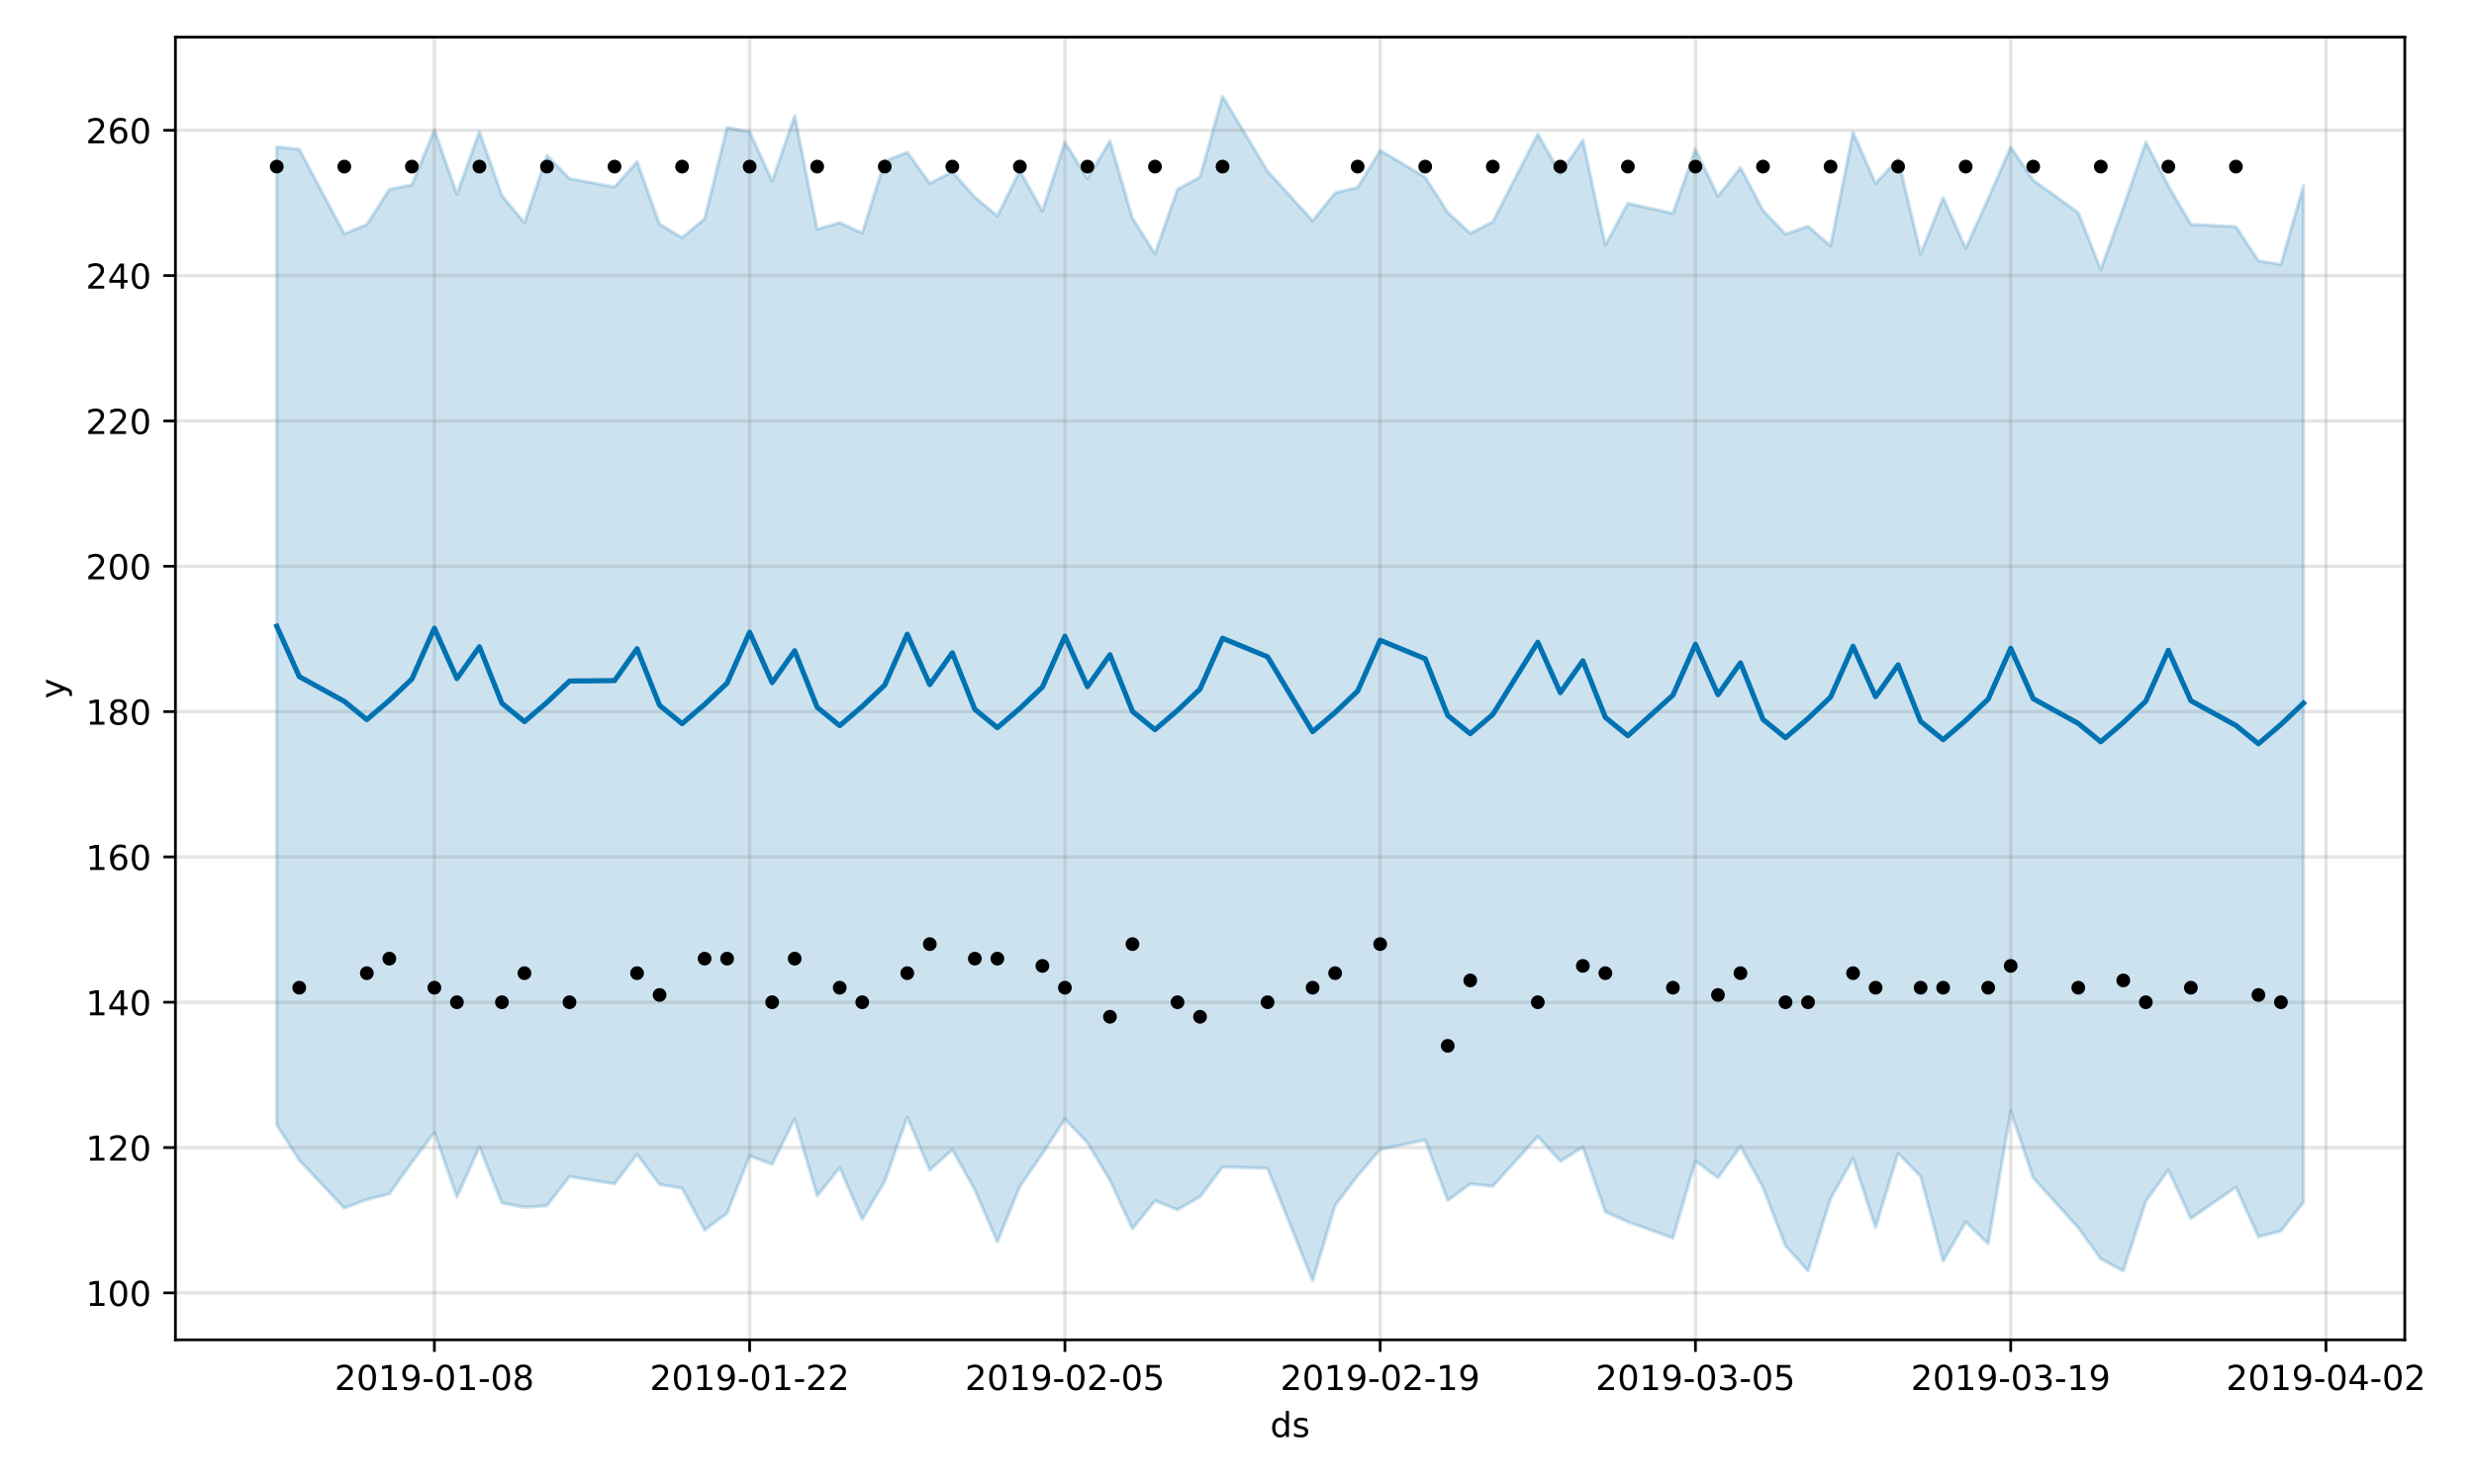 <?xml version="1.0" encoding="utf-8" standalone="no"?>
<!DOCTYPE svg PUBLIC "-//W3C//DTD SVG 1.1//EN"
  "http://www.w3.org/Graphics/SVG/1.1/DTD/svg11.dtd">
<!-- Created with matplotlib (https://matplotlib.org/) -->
<svg height="432pt" version="1.1" viewBox="0 0 720 432" width="720pt" xmlns="http://www.w3.org/2000/svg" xmlns:xlink="http://www.w3.org/1999/xlink">
 <defs>
  <style type="text/css">
*{stroke-linecap:butt;stroke-linejoin:round;}
  </style>
 </defs>
 <g id="figure_1">
  <g id="patch_1">
   <path d="M 0 432 
L 720 432 
L 720 0 
L 0 0 
z
" style="fill:#ffffff;"/>
  </g>
  <g id="axes_1">
   <g id="patch_2">
    <path d="M 51.05 390.04 
L 699.857 390.04 
L 699.857 10.8 
L 51.05 10.8 
z
" style="fill:#ffffff;"/>
   </g>
   <g id="PolyCollection_1">
    <defs>
     <path d="M 80.541 -389.256 
L 80.541 -104.512 
L 87.095 -94.251 
L 100.202 -80.307 
L 106.756 -82.802 
L 113.309 -84.459 
L 119.863 -93.665 
L 126.417 -102.342 
L 132.97 -83.545 
L 139.524 -98.161 
L 146.077 -81.819 
L 152.631 -80.539 
L 159.185 -81.029 
L 165.738 -89.478 
L 178.845 -87.376 
L 185.399 -95.968 
L 191.953 -87.205 
L 198.506 -86.111 
L 205.06 -73.927 
L 211.613 -78.865 
L 218.167 -95.516 
L 224.721 -93.097 
L 231.274 -106.322 
L 237.828 -83.872 
L 244.381 -92.089 
L 250.935 -77.041 
L 257.489 -88.092 
L 264.042 -106.826 
L 270.596 -91.345 
L 277.15 -97.325 
L 283.703 -85.638 
L 290.257 -70.496 
L 296.81 -86.64 
L 303.364 -96.138 
L 309.918 -106.229 
L 316.471 -99.333 
L 323.025 -88.446 
L 329.578 -74.283 
L 336.132 -82.471 
L 342.686 -79.841 
L 349.239 -83.624 
L 355.793 -92.288 
L 368.9 -91.89 
L 382.007 -59.198 
L 388.561 -81.081 
L 395.114 -89.755 
L 401.668 -97.366 
L 414.775 -100.145 
L 421.329 -82.564 
L 427.883 -87.365 
L 434.436 -86.663 
L 447.543 -101.192 
L 454.097 -93.938 
L 460.651 -98.066 
L 467.204 -79.199 
L 473.758 -76.34 
L 486.865 -71.583 
L 493.419 -94.038 
L 499.972 -89.127 
L 506.526 -98.239 
L 513.079 -86.308 
L 519.633 -69.294 
L 526.187 -62.073 
L 532.74 -83.056 
L 539.294 -94.736 
L 545.847 -74.649 
L 552.401 -96.252 
L 558.955 -89.564 
L 565.508 -64.884 
L 572.062 -76.292 
L 578.616 -69.921 
L 585.169 -108.567 
L 591.723 -89.135 
L 604.83 -74.603 
L 611.384 -65.544 
L 617.937 -62.014 
L 624.491 -82.315 
L 631.044 -91.42 
L 637.598 -77.308 
L 650.705 -86.421 
L 657.259 -71.947 
L 663.812 -73.646 
L 670.366 -82.003 
L 670.366 -377.924 
L 670.366 -377.924 
L 663.812 -355.013 
L 657.259 -356.091 
L 650.705 -366.017 
L 637.598 -366.685 
L 631.044 -377.923 
L 624.491 -390.599 
L 617.937 -371.62 
L 611.384 -353.506 
L 604.83 -370.083 
L 591.723 -379.531 
L 585.169 -389.2 
L 578.616 -374.136 
L 572.062 -359.704 
L 565.508 -374.448 
L 558.955 -358.108 
L 552.401 -385.724 
L 545.847 -378.6 
L 539.294 -393.463 
L 532.74 -360.433 
L 526.187 -366.12 
L 519.633 -363.85 
L 513.079 -370.748 
L 506.526 -383.203 
L 499.972 -374.853 
L 493.419 -388.582 
L 486.865 -369.874 
L 473.758 -372.819 
L 467.204 -360.617 
L 460.651 -391.167 
L 454.097 -381.445 
L 447.543 -392.954 
L 434.436 -367.43 
L 427.883 -364.081 
L 421.329 -370.144 
L 414.775 -380.41 
L 401.668 -388.221 
L 395.114 -377.435 
L 388.561 -375.851 
L 382.007 -367.726 
L 368.9 -382.169 
L 355.793 -403.962 
L 349.239 -380.47 
L 342.686 -376.866 
L 336.132 -358.13 
L 329.578 -368.467 
L 323.025 -390.933 
L 316.471 -379.984 
L 309.918 -390.648 
L 303.364 -370.535 
L 296.81 -382.296 
L 290.257 -369.151 
L 283.703 -374.624 
L 277.15 -381.964 
L 270.596 -378.635 
L 264.042 -387.656 
L 257.489 -385.082 
L 250.935 -364.144 
L 244.381 -367.21 
L 237.828 -365.253 
L 231.274 -398.342 
L 224.721 -379.271 
L 218.167 -393.63 
L 211.613 -394.909 
L 205.06 -368.334 
L 198.506 -362.799 
L 191.953 -366.752 
L 185.399 -384.918 
L 178.845 -377.563 
L 165.738 -380 
L 159.185 -386.772 
L 152.631 -367.155 
L 146.077 -375.071 
L 139.524 -393.624 
L 132.97 -375.476 
L 126.417 -394.17 
L 119.863 -378.183 
L 113.309 -376.892 
L 106.756 -366.643 
L 100.202 -363.909 
L 87.095 -388.536 
L 80.541 -389.256 
z
" id="mbf4f539a46" style="stroke:#0072b2;stroke-opacity:0.2;"/>
    </defs>
    <g clip-path="url(#p4fd9b88532)">
     <use style="fill:#0072b2;fill-opacity:0.2;stroke:#0072b2;stroke-opacity:0.2;" x="0" xlink:href="#mbf4f539a46" y="432"/>
    </g>
   </g>
   <g id="matplotlib.axis_1">
    <g id="xtick_1">
     <g id="line2d_1">
      <path clip-path="url(#p4fd9b88532)" d="M 126.417 390.04 
L 126.417 10.8 
" style="fill:none;stroke:#808080;stroke-linecap:square;stroke-opacity:0.2;"/>
     </g>
     <g id="line2d_2">
      <defs>
       <path d="M 0 0 
L 0 3.5 
" id="m6e4164a6e6" style="stroke:#000000;stroke-width:0.8;"/>
      </defs>
      <g>
       <use style="stroke:#000000;stroke-width:0.8;" x="126.417" xlink:href="#m6e4164a6e6" y="390.04"/>
      </g>
     </g>
     <g id="text_1">
      <!-- 2019-01-08 -->
      <defs>
       <path d="M 19.188 8.297 
L 53.609 8.297 
L 53.609 0 
L 7.328 0 
L 7.328 8.297 
Q 12.938 14.109 22.625 23.891 
Q 32.328 33.688 34.812 36.531 
Q 39.547 41.844 41.422 45.531 
Q 43.312 49.219 43.312 52.781 
Q 43.312 58.594 39.234 62.25 
Q 35.156 65.922 28.609 65.922 
Q 23.969 65.922 18.812 64.312 
Q 13.672 62.703 7.812 59.422 
L 7.812 69.391 
Q 13.766 71.781 18.938 73 
Q 24.125 74.219 28.422 74.219 
Q 39.75 74.219 46.484 68.547 
Q 53.219 62.891 53.219 53.422 
Q 53.219 48.922 51.531 44.891 
Q 49.859 40.875 45.406 35.406 
Q 44.188 33.984 37.641 27.219 
Q 31.109 20.453 19.188 8.297 
z
" id="DejaVuSans-50"/>
       <path d="M 31.781 66.406 
Q 24.172 66.406 20.328 58.906 
Q 16.5 51.422 16.5 36.375 
Q 16.5 21.391 20.328 13.891 
Q 24.172 6.391 31.781 6.391 
Q 39.453 6.391 43.281 13.891 
Q 47.125 21.391 47.125 36.375 
Q 47.125 51.422 43.281 58.906 
Q 39.453 66.406 31.781 66.406 
z
M 31.781 74.219 
Q 44.047 74.219 50.516 64.516 
Q 56.984 54.828 56.984 36.375 
Q 56.984 17.969 50.516 8.266 
Q 44.047 -1.422 31.781 -1.422 
Q 19.531 -1.422 13.062 8.266 
Q 6.594 17.969 6.594 36.375 
Q 6.594 54.828 13.062 64.516 
Q 19.531 74.219 31.781 74.219 
z
" id="DejaVuSans-48"/>
       <path d="M 12.406 8.297 
L 28.516 8.297 
L 28.516 63.922 
L 10.984 60.406 
L 10.984 69.391 
L 28.422 72.906 
L 38.281 72.906 
L 38.281 8.297 
L 54.391 8.297 
L 54.391 0 
L 12.406 0 
z
" id="DejaVuSans-49"/>
       <path d="M 10.984 1.516 
L 10.984 10.5 
Q 14.703 8.734 18.5 7.812 
Q 22.312 6.891 25.984 6.891 
Q 35.75 6.891 40.891 13.453 
Q 46.047 20.016 46.781 33.406 
Q 43.953 29.203 39.594 26.953 
Q 35.25 24.703 29.984 24.703 
Q 19.047 24.703 12.672 31.312 
Q 6.297 37.938 6.297 49.422 
Q 6.297 60.641 12.938 67.422 
Q 19.578 74.219 30.609 74.219 
Q 43.266 74.219 49.922 64.516 
Q 56.594 54.828 56.594 36.375 
Q 56.594 19.141 48.406 8.859 
Q 40.234 -1.422 26.422 -1.422 
Q 22.703 -1.422 18.891 -0.688 
Q 15.094 0.047 10.984 1.516 
z
M 30.609 32.422 
Q 37.25 32.422 41.125 36.953 
Q 45.016 41.5 45.016 49.422 
Q 45.016 57.281 41.125 61.844 
Q 37.25 66.406 30.609 66.406 
Q 23.969 66.406 20.094 61.844 
Q 16.219 57.281 16.219 49.422 
Q 16.219 41.5 20.094 36.953 
Q 23.969 32.422 30.609 32.422 
z
" id="DejaVuSans-57"/>
       <path d="M 4.891 31.391 
L 31.203 31.391 
L 31.203 23.391 
L 4.891 23.391 
z
" id="DejaVuSans-45"/>
       <path d="M 31.781 34.625 
Q 24.75 34.625 20.719 30.859 
Q 16.703 27.094 16.703 20.516 
Q 16.703 13.922 20.719 10.156 
Q 24.75 6.391 31.781 6.391 
Q 38.812 6.391 42.859 10.172 
Q 46.922 13.969 46.922 20.516 
Q 46.922 27.094 42.891 30.859 
Q 38.875 34.625 31.781 34.625 
z
M 21.922 38.812 
Q 15.578 40.375 12.031 44.719 
Q 8.5 49.078 8.5 55.328 
Q 8.5 64.062 14.719 69.141 
Q 20.953 74.219 31.781 74.219 
Q 42.672 74.219 48.875 69.141 
Q 55.078 64.062 55.078 55.328 
Q 55.078 49.078 51.531 44.719 
Q 48 40.375 41.703 38.812 
Q 48.828 37.156 52.797 32.312 
Q 56.781 27.484 56.781 20.516 
Q 56.781 9.906 50.312 4.234 
Q 43.844 -1.422 31.781 -1.422 
Q 19.734 -1.422 13.25 4.234 
Q 6.781 9.906 6.781 20.516 
Q 6.781 27.484 10.781 32.312 
Q 14.797 37.156 21.922 38.812 
z
M 18.312 54.391 
Q 18.312 48.734 21.844 45.562 
Q 25.391 42.391 31.781 42.391 
Q 38.141 42.391 41.719 45.562 
Q 45.312 48.734 45.312 54.391 
Q 45.312 60.062 41.719 63.234 
Q 38.141 66.406 31.781 66.406 
Q 25.391 66.406 21.844 63.234 
Q 18.312 60.062 18.312 54.391 
z
" id="DejaVuSans-56"/>
      </defs>
      <g transform="translate(97.359 404.638)scale(0.1 -0.1)">
       <use xlink:href="#DejaVuSans-50"/>
       <use x="63.623" xlink:href="#DejaVuSans-48"/>
       <use x="127.246" xlink:href="#DejaVuSans-49"/>
       <use x="190.869" xlink:href="#DejaVuSans-57"/>
       <use x="254.492" xlink:href="#DejaVuSans-45"/>
       <use x="290.576" xlink:href="#DejaVuSans-48"/>
       <use x="354.199" xlink:href="#DejaVuSans-49"/>
       <use x="417.822" xlink:href="#DejaVuSans-45"/>
       <use x="453.906" xlink:href="#DejaVuSans-48"/>
       <use x="517.529" xlink:href="#DejaVuSans-56"/>
      </g>
     </g>
    </g>
    <g id="xtick_2">
     <g id="line2d_3">
      <path clip-path="url(#p4fd9b88532)" d="M 218.167 390.04 
L 218.167 10.8 
" style="fill:none;stroke:#808080;stroke-linecap:square;stroke-opacity:0.2;"/>
     </g>
     <g id="line2d_4">
      <g>
       <use style="stroke:#000000;stroke-width:0.8;" x="218.167" xlink:href="#m6e4164a6e6" y="390.04"/>
      </g>
     </g>
     <g id="text_2">
      <!-- 2019-01-22 -->
      <g transform="translate(189.109 404.638)scale(0.1 -0.1)">
       <use xlink:href="#DejaVuSans-50"/>
       <use x="63.623" xlink:href="#DejaVuSans-48"/>
       <use x="127.246" xlink:href="#DejaVuSans-49"/>
       <use x="190.869" xlink:href="#DejaVuSans-57"/>
       <use x="254.492" xlink:href="#DejaVuSans-45"/>
       <use x="290.576" xlink:href="#DejaVuSans-48"/>
       <use x="354.199" xlink:href="#DejaVuSans-49"/>
       <use x="417.822" xlink:href="#DejaVuSans-45"/>
       <use x="453.906" xlink:href="#DejaVuSans-50"/>
       <use x="517.529" xlink:href="#DejaVuSans-50"/>
      </g>
     </g>
    </g>
    <g id="xtick_3">
     <g id="line2d_5">
      <path clip-path="url(#p4fd9b88532)" d="M 309.918 390.04 
L 309.918 10.8 
" style="fill:none;stroke:#808080;stroke-linecap:square;stroke-opacity:0.2;"/>
     </g>
     <g id="line2d_6">
      <g>
       <use style="stroke:#000000;stroke-width:0.8;" x="309.918" xlink:href="#m6e4164a6e6" y="390.04"/>
      </g>
     </g>
     <g id="text_3">
      <!-- 2019-02-05 -->
      <defs>
       <path d="M 10.797 72.906 
L 49.516 72.906 
L 49.516 64.594 
L 19.828 64.594 
L 19.828 46.734 
Q 21.969 47.469 24.109 47.828 
Q 26.266 48.188 28.422 48.188 
Q 40.625 48.188 47.75 41.5 
Q 54.891 34.812 54.891 23.391 
Q 54.891 11.625 47.562 5.094 
Q 40.234 -1.422 26.906 -1.422 
Q 22.312 -1.422 17.547 -0.641 
Q 12.797 0.141 7.719 1.703 
L 7.719 11.625 
Q 12.109 9.234 16.797 8.062 
Q 21.484 6.891 26.703 6.891 
Q 35.156 6.891 40.078 11.328 
Q 45.016 15.766 45.016 23.391 
Q 45.016 31 40.078 35.438 
Q 35.156 39.891 26.703 39.891 
Q 22.75 39.891 18.812 39.016 
Q 14.891 38.141 10.797 36.281 
z
" id="DejaVuSans-53"/>
      </defs>
      <g transform="translate(280.86 404.638)scale(0.1 -0.1)">
       <use xlink:href="#DejaVuSans-50"/>
       <use x="63.623" xlink:href="#DejaVuSans-48"/>
       <use x="127.246" xlink:href="#DejaVuSans-49"/>
       <use x="190.869" xlink:href="#DejaVuSans-57"/>
       <use x="254.492" xlink:href="#DejaVuSans-45"/>
       <use x="290.576" xlink:href="#DejaVuSans-48"/>
       <use x="354.199" xlink:href="#DejaVuSans-50"/>
       <use x="417.822" xlink:href="#DejaVuSans-45"/>
       <use x="453.906" xlink:href="#DejaVuSans-48"/>
       <use x="517.529" xlink:href="#DejaVuSans-53"/>
      </g>
     </g>
    </g>
    <g id="xtick_4">
     <g id="line2d_7">
      <path clip-path="url(#p4fd9b88532)" d="M 401.668 390.04 
L 401.668 10.8 
" style="fill:none;stroke:#808080;stroke-linecap:square;stroke-opacity:0.2;"/>
     </g>
     <g id="line2d_8">
      <g>
       <use style="stroke:#000000;stroke-width:0.8;" x="401.668" xlink:href="#m6e4164a6e6" y="390.04"/>
      </g>
     </g>
     <g id="text_4">
      <!-- 2019-02-19 -->
      <g transform="translate(372.61 404.638)scale(0.1 -0.1)">
       <use xlink:href="#DejaVuSans-50"/>
       <use x="63.623" xlink:href="#DejaVuSans-48"/>
       <use x="127.246" xlink:href="#DejaVuSans-49"/>
       <use x="190.869" xlink:href="#DejaVuSans-57"/>
       <use x="254.492" xlink:href="#DejaVuSans-45"/>
       <use x="290.576" xlink:href="#DejaVuSans-48"/>
       <use x="354.199" xlink:href="#DejaVuSans-50"/>
       <use x="417.822" xlink:href="#DejaVuSans-45"/>
       <use x="453.906" xlink:href="#DejaVuSans-49"/>
       <use x="517.529" xlink:href="#DejaVuSans-57"/>
      </g>
     </g>
    </g>
    <g id="xtick_5">
     <g id="line2d_9">
      <path clip-path="url(#p4fd9b88532)" d="M 493.419 390.04 
L 493.419 10.8 
" style="fill:none;stroke:#808080;stroke-linecap:square;stroke-opacity:0.2;"/>
     </g>
     <g id="line2d_10">
      <g>
       <use style="stroke:#000000;stroke-width:0.8;" x="493.419" xlink:href="#m6e4164a6e6" y="390.04"/>
      </g>
     </g>
     <g id="text_5">
      <!-- 2019-03-05 -->
      <defs>
       <path d="M 40.578 39.312 
Q 47.656 37.797 51.625 33 
Q 55.609 28.219 55.609 21.188 
Q 55.609 10.406 48.188 4.484 
Q 40.766 -1.422 27.094 -1.422 
Q 22.516 -1.422 17.656 -0.516 
Q 12.797 0.391 7.625 2.203 
L 7.625 11.719 
Q 11.719 9.328 16.594 8.109 
Q 21.484 6.891 26.812 6.891 
Q 36.078 6.891 40.938 10.547 
Q 45.797 14.203 45.797 21.188 
Q 45.797 27.641 41.281 31.266 
Q 36.766 34.906 28.719 34.906 
L 20.219 34.906 
L 20.219 43.016 
L 29.109 43.016 
Q 36.375 43.016 40.234 45.922 
Q 44.094 48.828 44.094 54.297 
Q 44.094 59.906 40.109 62.906 
Q 36.141 65.922 28.719 65.922 
Q 24.656 65.922 20.016 65.031 
Q 15.375 64.156 9.812 62.312 
L 9.812 71.094 
Q 15.438 72.656 20.344 73.438 
Q 25.25 74.219 29.594 74.219 
Q 40.828 74.219 47.359 69.109 
Q 53.906 64.016 53.906 55.328 
Q 53.906 49.266 50.438 45.094 
Q 46.969 40.922 40.578 39.312 
z
" id="DejaVuSans-51"/>
      </defs>
      <g transform="translate(464.361 404.638)scale(0.1 -0.1)">
       <use xlink:href="#DejaVuSans-50"/>
       <use x="63.623" xlink:href="#DejaVuSans-48"/>
       <use x="127.246" xlink:href="#DejaVuSans-49"/>
       <use x="190.869" xlink:href="#DejaVuSans-57"/>
       <use x="254.492" xlink:href="#DejaVuSans-45"/>
       <use x="290.576" xlink:href="#DejaVuSans-48"/>
       <use x="354.199" xlink:href="#DejaVuSans-51"/>
       <use x="417.822" xlink:href="#DejaVuSans-45"/>
       <use x="453.906" xlink:href="#DejaVuSans-48"/>
       <use x="517.529" xlink:href="#DejaVuSans-53"/>
      </g>
     </g>
    </g>
    <g id="xtick_6">
     <g id="line2d_11">
      <path clip-path="url(#p4fd9b88532)" d="M 585.169 390.04 
L 585.169 10.8 
" style="fill:none;stroke:#808080;stroke-linecap:square;stroke-opacity:0.2;"/>
     </g>
     <g id="line2d_12">
      <g>
       <use style="stroke:#000000;stroke-width:0.8;" x="585.169" xlink:href="#m6e4164a6e6" y="390.04"/>
      </g>
     </g>
     <g id="text_6">
      <!-- 2019-03-19 -->
      <g transform="translate(556.111 404.638)scale(0.1 -0.1)">
       <use xlink:href="#DejaVuSans-50"/>
       <use x="63.623" xlink:href="#DejaVuSans-48"/>
       <use x="127.246" xlink:href="#DejaVuSans-49"/>
       <use x="190.869" xlink:href="#DejaVuSans-57"/>
       <use x="254.492" xlink:href="#DejaVuSans-45"/>
       <use x="290.576" xlink:href="#DejaVuSans-48"/>
       <use x="354.199" xlink:href="#DejaVuSans-51"/>
       <use x="417.822" xlink:href="#DejaVuSans-45"/>
       <use x="453.906" xlink:href="#DejaVuSans-49"/>
       <use x="517.529" xlink:href="#DejaVuSans-57"/>
      </g>
     </g>
    </g>
    <g id="xtick_7">
     <g id="line2d_13">
      <path clip-path="url(#p4fd9b88532)" d="M 676.92 390.04 
L 676.92 10.8 
" style="fill:none;stroke:#808080;stroke-linecap:square;stroke-opacity:0.2;"/>
     </g>
     <g id="line2d_14">
      <g>
       <use style="stroke:#000000;stroke-width:0.8;" x="676.92" xlink:href="#m6e4164a6e6" y="390.04"/>
      </g>
     </g>
     <g id="text_7">
      <!-- 2019-04-02 -->
      <defs>
       <path d="M 37.797 64.312 
L 12.891 25.391 
L 37.797 25.391 
z
M 35.203 72.906 
L 47.609 72.906 
L 47.609 25.391 
L 58.016 25.391 
L 58.016 17.188 
L 47.609 17.188 
L 47.609 0 
L 37.797 0 
L 37.797 17.188 
L 4.891 17.188 
L 4.891 26.703 
z
" id="DejaVuSans-52"/>
      </defs>
      <g transform="translate(647.862 404.638)scale(0.1 -0.1)">
       <use xlink:href="#DejaVuSans-50"/>
       <use x="63.623" xlink:href="#DejaVuSans-48"/>
       <use x="127.246" xlink:href="#DejaVuSans-49"/>
       <use x="190.869" xlink:href="#DejaVuSans-57"/>
       <use x="254.492" xlink:href="#DejaVuSans-45"/>
       <use x="290.576" xlink:href="#DejaVuSans-48"/>
       <use x="354.199" xlink:href="#DejaVuSans-52"/>
       <use x="417.822" xlink:href="#DejaVuSans-45"/>
       <use x="453.906" xlink:href="#DejaVuSans-48"/>
       <use x="517.529" xlink:href="#DejaVuSans-50"/>
      </g>
     </g>
    </g>
    <g id="text_8">
     <!-- ds -->
     <defs>
      <path d="M 45.406 46.391 
L 45.406 75.984 
L 54.391 75.984 
L 54.391 0 
L 45.406 0 
L 45.406 8.203 
Q 42.578 3.328 38.25 0.953 
Q 33.938 -1.422 27.875 -1.422 
Q 17.969 -1.422 11.734 6.484 
Q 5.516 14.406 5.516 27.297 
Q 5.516 40.188 11.734 48.094 
Q 17.969 56 27.875 56 
Q 33.938 56 38.25 53.625 
Q 42.578 51.266 45.406 46.391 
z
M 14.797 27.297 
Q 14.797 17.391 18.875 11.75 
Q 22.953 6.109 30.078 6.109 
Q 37.203 6.109 41.297 11.75 
Q 45.406 17.391 45.406 27.297 
Q 45.406 37.203 41.297 42.844 
Q 37.203 48.484 30.078 48.484 
Q 22.953 48.484 18.875 42.844 
Q 14.797 37.203 14.797 27.297 
z
" id="DejaVuSans-100"/>
      <path d="M 44.281 53.078 
L 44.281 44.578 
Q 40.484 46.531 36.375 47.5 
Q 32.281 48.484 27.875 48.484 
Q 21.188 48.484 17.844 46.438 
Q 14.5 44.391 14.5 40.281 
Q 14.5 37.156 16.891 35.375 
Q 19.281 33.594 26.516 31.984 
L 29.594 31.297 
Q 39.156 29.25 43.188 25.516 
Q 47.219 21.781 47.219 15.094 
Q 47.219 7.469 41.188 3.016 
Q 35.156 -1.422 24.609 -1.422 
Q 20.219 -1.422 15.453 -0.562 
Q 10.688 0.297 5.422 2 
L 5.422 11.281 
Q 10.406 8.688 15.234 7.391 
Q 20.062 6.109 24.812 6.109 
Q 31.156 6.109 34.562 8.281 
Q 37.984 10.453 37.984 14.406 
Q 37.984 18.062 35.516 20.016 
Q 33.062 21.969 24.703 23.781 
L 21.578 24.516 
Q 13.234 26.266 9.516 29.906 
Q 5.812 33.547 5.812 39.891 
Q 5.812 47.609 11.281 51.797 
Q 16.75 56 26.812 56 
Q 31.781 56 36.172 55.266 
Q 40.578 54.547 44.281 53.078 
z
" id="DejaVuSans-115"/>
     </defs>
     <g transform="translate(369.675 418.317)scale(0.1 -0.1)">
      <use xlink:href="#DejaVuSans-100"/>
      <use x="63.477" xlink:href="#DejaVuSans-115"/>
     </g>
    </g>
   </g>
   <g id="matplotlib.axis_2">
    <g id="ytick_1">
     <g id="line2d_15">
      <path clip-path="url(#p4fd9b88532)" d="M 51.05 376.366 
L 699.857 376.366 
" style="fill:none;stroke:#808080;stroke-linecap:square;stroke-opacity:0.2;"/>
     </g>
     <g id="line2d_16">
      <defs>
       <path d="M 0 0 
L -3.5 0 
" id="m2d36ffc033" style="stroke:#000000;stroke-width:0.8;"/>
      </defs>
      <g>
       <use style="stroke:#000000;stroke-width:0.8;" x="51.05" xlink:href="#m2d36ffc033" y="376.366"/>
      </g>
     </g>
     <g id="text_9">
      <!-- 100 -->
      <g transform="translate(24.962 380.165)scale(0.1 -0.1)">
       <use xlink:href="#DejaVuSans-49"/>
       <use x="63.623" xlink:href="#DejaVuSans-48"/>
       <use x="127.246" xlink:href="#DejaVuSans-48"/>
      </g>
     </g>
    </g>
    <g id="ytick_2">
     <g id="line2d_17">
      <path clip-path="url(#p4fd9b88532)" d="M 51.05 334.061 
L 699.857 334.061 
" style="fill:none;stroke:#808080;stroke-linecap:square;stroke-opacity:0.2;"/>
     </g>
     <g id="line2d_18">
      <g>
       <use style="stroke:#000000;stroke-width:0.8;" x="51.05" xlink:href="#m2d36ffc033" y="334.061"/>
      </g>
     </g>
     <g id="text_10">
      <!-- 120 -->
      <g transform="translate(24.962 337.86)scale(0.1 -0.1)">
       <use xlink:href="#DejaVuSans-49"/>
       <use x="63.623" xlink:href="#DejaVuSans-50"/>
       <use x="127.246" xlink:href="#DejaVuSans-48"/>
      </g>
     </g>
    </g>
    <g id="ytick_3">
     <g id="line2d_19">
      <path clip-path="url(#p4fd9b88532)" d="M 51.05 291.755 
L 699.857 291.755 
" style="fill:none;stroke:#808080;stroke-linecap:square;stroke-opacity:0.2;"/>
     </g>
     <g id="line2d_20">
      <g>
       <use style="stroke:#000000;stroke-width:0.8;" x="51.05" xlink:href="#m2d36ffc033" y="291.755"/>
      </g>
     </g>
     <g id="text_11">
      <!-- 140 -->
      <g transform="translate(24.962 295.555)scale(0.1 -0.1)">
       <use xlink:href="#DejaVuSans-49"/>
       <use x="63.623" xlink:href="#DejaVuSans-52"/>
       <use x="127.246" xlink:href="#DejaVuSans-48"/>
      </g>
     </g>
    </g>
    <g id="ytick_4">
     <g id="line2d_21">
      <path clip-path="url(#p4fd9b88532)" d="M 51.05 249.45 
L 699.857 249.45 
" style="fill:none;stroke:#808080;stroke-linecap:square;stroke-opacity:0.2;"/>
     </g>
     <g id="line2d_22">
      <g>
       <use style="stroke:#000000;stroke-width:0.8;" x="51.05" xlink:href="#m2d36ffc033" y="249.45"/>
      </g>
     </g>
     <g id="text_12">
      <!-- 160 -->
      <defs>
       <path d="M 33.016 40.375 
Q 26.375 40.375 22.484 35.828 
Q 18.609 31.297 18.609 23.391 
Q 18.609 15.531 22.484 10.953 
Q 26.375 6.391 33.016 6.391 
Q 39.656 6.391 43.531 10.953 
Q 47.406 15.531 47.406 23.391 
Q 47.406 31.297 43.531 35.828 
Q 39.656 40.375 33.016 40.375 
z
M 52.594 71.297 
L 52.594 62.312 
Q 48.875 64.062 45.094 64.984 
Q 41.312 65.922 37.594 65.922 
Q 27.828 65.922 22.672 59.328 
Q 17.531 52.734 16.797 39.406 
Q 19.672 43.656 24.016 45.922 
Q 28.375 48.188 33.594 48.188 
Q 44.578 48.188 50.953 41.516 
Q 57.328 34.859 57.328 23.391 
Q 57.328 12.156 50.688 5.359 
Q 44.047 -1.422 33.016 -1.422 
Q 20.359 -1.422 13.672 8.266 
Q 6.984 17.969 6.984 36.375 
Q 6.984 53.656 15.188 63.938 
Q 23.391 74.219 37.203 74.219 
Q 40.922 74.219 44.703 73.484 
Q 48.484 72.75 52.594 71.297 
z
" id="DejaVuSans-54"/>
      </defs>
      <g transform="translate(24.962 253.249)scale(0.1 -0.1)">
       <use xlink:href="#DejaVuSans-49"/>
       <use x="63.623" xlink:href="#DejaVuSans-54"/>
       <use x="127.246" xlink:href="#DejaVuSans-48"/>
      </g>
     </g>
    </g>
    <g id="ytick_5">
     <g id="line2d_23">
      <path clip-path="url(#p4fd9b88532)" d="M 51.05 207.145 
L 699.857 207.145 
" style="fill:none;stroke:#808080;stroke-linecap:square;stroke-opacity:0.2;"/>
     </g>
     <g id="line2d_24">
      <g>
       <use style="stroke:#000000;stroke-width:0.8;" x="51.05" xlink:href="#m2d36ffc033" y="207.145"/>
      </g>
     </g>
     <g id="text_13">
      <!-- 180 -->
      <g transform="translate(24.962 210.944)scale(0.1 -0.1)">
       <use xlink:href="#DejaVuSans-49"/>
       <use x="63.623" xlink:href="#DejaVuSans-56"/>
       <use x="127.246" xlink:href="#DejaVuSans-48"/>
      </g>
     </g>
    </g>
    <g id="ytick_6">
     <g id="line2d_25">
      <path clip-path="url(#p4fd9b88532)" d="M 51.05 164.839 
L 699.857 164.839 
" style="fill:none;stroke:#808080;stroke-linecap:square;stroke-opacity:0.2;"/>
     </g>
     <g id="line2d_26">
      <g>
       <use style="stroke:#000000;stroke-width:0.8;" x="51.05" xlink:href="#m2d36ffc033" y="164.839"/>
      </g>
     </g>
     <g id="text_14">
      <!-- 200 -->
      <g transform="translate(24.962 168.638)scale(0.1 -0.1)">
       <use xlink:href="#DejaVuSans-50"/>
       <use x="63.623" xlink:href="#DejaVuSans-48"/>
       <use x="127.246" xlink:href="#DejaVuSans-48"/>
      </g>
     </g>
    </g>
    <g id="ytick_7">
     <g id="line2d_27">
      <path clip-path="url(#p4fd9b88532)" d="M 51.05 122.534 
L 699.857 122.534 
" style="fill:none;stroke:#808080;stroke-linecap:square;stroke-opacity:0.2;"/>
     </g>
     <g id="line2d_28">
      <g>
       <use style="stroke:#000000;stroke-width:0.8;" x="51.05" xlink:href="#m2d36ffc033" y="122.534"/>
      </g>
     </g>
     <g id="text_15">
      <!-- 220 -->
      <g transform="translate(24.962 126.333)scale(0.1 -0.1)">
       <use xlink:href="#DejaVuSans-50"/>
       <use x="63.623" xlink:href="#DejaVuSans-50"/>
       <use x="127.246" xlink:href="#DejaVuSans-48"/>
      </g>
     </g>
    </g>
    <g id="ytick_8">
     <g id="line2d_29">
      <path clip-path="url(#p4fd9b88532)" d="M 51.05 80.228 
L 699.857 80.228 
" style="fill:none;stroke:#808080;stroke-linecap:square;stroke-opacity:0.2;"/>
     </g>
     <g id="line2d_30">
      <g>
       <use style="stroke:#000000;stroke-width:0.8;" x="51.05" xlink:href="#m2d36ffc033" y="80.228"/>
      </g>
     </g>
     <g id="text_16">
      <!-- 240 -->
      <g transform="translate(24.962 84.028)scale(0.1 -0.1)">
       <use xlink:href="#DejaVuSans-50"/>
       <use x="63.623" xlink:href="#DejaVuSans-52"/>
       <use x="127.246" xlink:href="#DejaVuSans-48"/>
      </g>
     </g>
    </g>
    <g id="ytick_9">
     <g id="line2d_31">
      <path clip-path="url(#p4fd9b88532)" d="M 51.05 37.923 
L 699.857 37.923 
" style="fill:none;stroke:#808080;stroke-linecap:square;stroke-opacity:0.2;"/>
     </g>
     <g id="line2d_32">
      <g>
       <use style="stroke:#000000;stroke-width:0.8;" x="51.05" xlink:href="#m2d36ffc033" y="37.923"/>
      </g>
     </g>
     <g id="text_17">
      <!-- 260 -->
      <g transform="translate(24.962 41.722)scale(0.1 -0.1)">
       <use xlink:href="#DejaVuSans-50"/>
       <use x="63.623" xlink:href="#DejaVuSans-54"/>
       <use x="127.246" xlink:href="#DejaVuSans-48"/>
      </g>
     </g>
    </g>
    <g id="text_18">
     <!-- y -->
     <defs>
      <path d="M 32.172 -5.078 
Q 28.375 -14.844 24.75 -17.812 
Q 21.141 -20.797 15.094 -20.797 
L 7.906 -20.797 
L 7.906 -13.281 
L 13.188 -13.281 
Q 16.891 -13.281 18.938 -11.516 
Q 21 -9.766 23.484 -3.219 
L 25.094 0.875 
L 2.984 54.688 
L 12.5 54.688 
L 29.594 11.922 
L 46.688 54.688 
L 56.203 54.688 
z
" id="DejaVuSans-121"/>
     </defs>
     <g transform="translate(18.883 203.379)rotate(-90)scale(0.1 -0.1)">
      <use xlink:href="#DejaVuSans-121"/>
     </g>
    </g>
   </g>
   <g id="line2d_33">
    <defs>
     <path d="M 0 1.5 
C 0.398 1.5 0.779 1.342 1.061 1.061 
C 1.342 0.779 1.5 0.398 1.5 0 
C 1.5 -0.398 1.342 -0.779 1.061 -1.061 
C 0.779 -1.342 0.398 -1.5 0 -1.5 
C -0.398 -1.5 -0.779 -1.342 -1.061 -1.061 
C -1.342 -0.779 -1.5 -0.398 -1.5 0 
C -1.5 0.398 -1.342 0.779 -1.061 1.061 
C -0.779 1.342 -0.398 1.5 0 1.5 
z
" id="md2ae8f0043" style="stroke:#000000;"/>
    </defs>
    <g clip-path="url(#p4fd9b88532)">
     <use style="stroke:#000000;" x="80.541" xlink:href="#md2ae8f0043" y="48.499"/>
     <use style="stroke:#000000;" x="87.095" xlink:href="#md2ae8f0043" y="287.525"/>
     <use style="stroke:#000000;" x="100.202" xlink:href="#md2ae8f0043" y="48.499"/>
     <use style="stroke:#000000;" x="106.756" xlink:href="#md2ae8f0043" y="283.294"/>
     <use style="stroke:#000000;" x="113.309" xlink:href="#md2ae8f0043" y="279.064"/>
     <use style="stroke:#000000;" x="119.863" xlink:href="#md2ae8f0043" y="48.499"/>
     <use style="stroke:#000000;" x="126.417" xlink:href="#md2ae8f0043" y="287.525"/>
     <use style="stroke:#000000;" x="132.97" xlink:href="#md2ae8f0043" y="291.755"/>
     <use style="stroke:#000000;" x="139.524" xlink:href="#md2ae8f0043" y="48.499"/>
     <use style="stroke:#000000;" x="146.077" xlink:href="#md2ae8f0043" y="291.755"/>
     <use style="stroke:#000000;" x="152.631" xlink:href="#md2ae8f0043" y="283.294"/>
     <use style="stroke:#000000;" x="159.185" xlink:href="#md2ae8f0043" y="48.499"/>
     <use style="stroke:#000000;" x="165.738" xlink:href="#md2ae8f0043" y="291.755"/>
     <use style="stroke:#000000;" x="178.845" xlink:href="#md2ae8f0043" y="48.499"/>
     <use style="stroke:#000000;" x="185.399" xlink:href="#md2ae8f0043" y="283.294"/>
     <use style="stroke:#000000;" x="191.953" xlink:href="#md2ae8f0043" y="289.64"/>
     <use style="stroke:#000000;" x="198.506" xlink:href="#md2ae8f0043" y="48.499"/>
     <use style="stroke:#000000;" x="205.06" xlink:href="#md2ae8f0043" y="279.064"/>
     <use style="stroke:#000000;" x="211.613" xlink:href="#md2ae8f0043" y="279.064"/>
     <use style="stroke:#000000;" x="218.167" xlink:href="#md2ae8f0043" y="48.499"/>
     <use style="stroke:#000000;" x="224.721" xlink:href="#md2ae8f0043" y="291.755"/>
     <use style="stroke:#000000;" x="231.274" xlink:href="#md2ae8f0043" y="279.064"/>
     <use style="stroke:#000000;" x="237.828" xlink:href="#md2ae8f0043" y="48.499"/>
     <use style="stroke:#000000;" x="244.381" xlink:href="#md2ae8f0043" y="287.525"/>
     <use style="stroke:#000000;" x="250.935" xlink:href="#md2ae8f0043" y="291.755"/>
     <use style="stroke:#000000;" x="257.489" xlink:href="#md2ae8f0043" y="48.499"/>
     <use style="stroke:#000000;" x="264.042" xlink:href="#md2ae8f0043" y="283.294"/>
     <use style="stroke:#000000;" x="270.596" xlink:href="#md2ae8f0043" y="274.833"/>
     <use style="stroke:#000000;" x="277.15" xlink:href="#md2ae8f0043" y="48.499"/>
     <use style="stroke:#000000;" x="283.703" xlink:href="#md2ae8f0043" y="279.064"/>
     <use style="stroke:#000000;" x="290.257" xlink:href="#md2ae8f0043" y="279.064"/>
     <use style="stroke:#000000;" x="296.81" xlink:href="#md2ae8f0043" y="48.499"/>
     <use style="stroke:#000000;" x="303.364" xlink:href="#md2ae8f0043" y="281.179"/>
     <use style="stroke:#000000;" x="309.918" xlink:href="#md2ae8f0043" y="287.525"/>
     <use style="stroke:#000000;" x="316.471" xlink:href="#md2ae8f0043" y="48.499"/>
     <use style="stroke:#000000;" x="323.025" xlink:href="#md2ae8f0043" y="295.986"/>
     <use style="stroke:#000000;" x="329.578" xlink:href="#md2ae8f0043" y="274.833"/>
     <use style="stroke:#000000;" x="336.132" xlink:href="#md2ae8f0043" y="48.499"/>
     <use style="stroke:#000000;" x="342.686" xlink:href="#md2ae8f0043" y="291.755"/>
     <use style="stroke:#000000;" x="349.239" xlink:href="#md2ae8f0043" y="295.986"/>
     <use style="stroke:#000000;" x="355.793" xlink:href="#md2ae8f0043" y="48.499"/>
     <use style="stroke:#000000;" x="368.9" xlink:href="#md2ae8f0043" y="291.755"/>
     <use style="stroke:#000000;" x="382.007" xlink:href="#md2ae8f0043" y="287.525"/>
     <use style="stroke:#000000;" x="388.561" xlink:href="#md2ae8f0043" y="283.294"/>
     <use style="stroke:#000000;" x="395.114" xlink:href="#md2ae8f0043" y="48.499"/>
     <use style="stroke:#000000;" x="401.668" xlink:href="#md2ae8f0043" y="274.833"/>
     <use style="stroke:#000000;" x="414.775" xlink:href="#md2ae8f0043" y="48.499"/>
     <use style="stroke:#000000;" x="421.329" xlink:href="#md2ae8f0043" y="304.447"/>
     <use style="stroke:#000000;" x="427.883" xlink:href="#md2ae8f0043" y="285.41"/>
     <use style="stroke:#000000;" x="434.436" xlink:href="#md2ae8f0043" y="48.499"/>
     <use style="stroke:#000000;" x="447.543" xlink:href="#md2ae8f0043" y="291.755"/>
     <use style="stroke:#000000;" x="454.097" xlink:href="#md2ae8f0043" y="48.499"/>
     <use style="stroke:#000000;" x="460.651" xlink:href="#md2ae8f0043" y="281.179"/>
     <use style="stroke:#000000;" x="467.204" xlink:href="#md2ae8f0043" y="283.294"/>
     <use style="stroke:#000000;" x="473.758" xlink:href="#md2ae8f0043" y="48.499"/>
     <use style="stroke:#000000;" x="486.865" xlink:href="#md2ae8f0043" y="287.525"/>
     <use style="stroke:#000000;" x="493.419" xlink:href="#md2ae8f0043" y="48.499"/>
     <use style="stroke:#000000;" x="499.972" xlink:href="#md2ae8f0043" y="289.64"/>
     <use style="stroke:#000000;" x="506.526" xlink:href="#md2ae8f0043" y="283.294"/>
     <use style="stroke:#000000;" x="513.079" xlink:href="#md2ae8f0043" y="48.499"/>
     <use style="stroke:#000000;" x="519.633" xlink:href="#md2ae8f0043" y="291.755"/>
     <use style="stroke:#000000;" x="526.187" xlink:href="#md2ae8f0043" y="291.755"/>
     <use style="stroke:#000000;" x="532.74" xlink:href="#md2ae8f0043" y="48.499"/>
     <use style="stroke:#000000;" x="539.294" xlink:href="#md2ae8f0043" y="283.294"/>
     <use style="stroke:#000000;" x="545.847" xlink:href="#md2ae8f0043" y="287.525"/>
     <use style="stroke:#000000;" x="552.401" xlink:href="#md2ae8f0043" y="48.499"/>
     <use style="stroke:#000000;" x="558.955" xlink:href="#md2ae8f0043" y="287.525"/>
     <use style="stroke:#000000;" x="565.508" xlink:href="#md2ae8f0043" y="287.525"/>
     <use style="stroke:#000000;" x="572.062" xlink:href="#md2ae8f0043" y="48.499"/>
     <use style="stroke:#000000;" x="578.616" xlink:href="#md2ae8f0043" y="287.525"/>
     <use style="stroke:#000000;" x="585.169" xlink:href="#md2ae8f0043" y="281.179"/>
     <use style="stroke:#000000;" x="591.723" xlink:href="#md2ae8f0043" y="48.499"/>
     <use style="stroke:#000000;" x="604.83" xlink:href="#md2ae8f0043" y="287.525"/>
     <use style="stroke:#000000;" x="611.384" xlink:href="#md2ae8f0043" y="48.499"/>
     <use style="stroke:#000000;" x="617.937" xlink:href="#md2ae8f0043" y="285.41"/>
     <use style="stroke:#000000;" x="624.491" xlink:href="#md2ae8f0043" y="291.755"/>
     <use style="stroke:#000000;" x="631.044" xlink:href="#md2ae8f0043" y="48.499"/>
     <use style="stroke:#000000;" x="637.598" xlink:href="#md2ae8f0043" y="287.525"/>
     <use style="stroke:#000000;" x="650.705" xlink:href="#md2ae8f0043" y="48.499"/>
     <use style="stroke:#000000;" x="657.259" xlink:href="#md2ae8f0043" y="289.64"/>
     <use style="stroke:#000000;" x="663.812" xlink:href="#md2ae8f0043" y="291.755"/>
    </g>
   </g>
   <g id="line2d_34">
    <path clip-path="url(#p4fd9b88532)" d="M 80.541 182.284 
L 87.095 196.957 
L 100.202 204.156 
L 106.756 209.486 
L 113.309 203.887 
L 119.863 197.671 
L 126.417 182.869 
L 132.97 197.543 
L 139.524 188.271 
L 146.077 204.742 
L 152.631 210.072 
L 159.185 204.473 
L 165.738 198.256 
L 178.845 198.128 
L 185.399 188.856 
L 191.953 205.327 
L 198.506 210.657 
L 205.06 205.058 
L 211.613 198.841 
L 218.167 184.04 
L 224.721 198.713 
L 231.274 189.441 
L 237.828 205.912 
L 244.381 211.242 
L 250.935 205.643 
L 257.489 199.426 
L 264.042 184.625 
L 270.596 199.298 
L 277.15 190.027 
L 283.703 206.497 
L 290.257 211.827 
L 296.81 206.228 
L 303.364 200.011 
L 309.918 185.21 
L 316.471 199.883 
L 323.025 190.612 
L 329.578 207.082 
L 336.132 212.412 
L 342.686 206.813 
L 349.239 200.597 
L 355.793 185.795 
L 368.9 191.197 
L 382.007 212.997 
L 388.561 207.398 
L 395.114 201.182 
L 401.668 186.38 
L 414.775 191.782 
L 421.329 208.253 
L 427.883 213.583 
L 434.436 207.984 
L 447.543 186.965 
L 454.097 201.639 
L 460.651 192.367 
L 467.204 208.838 
L 473.758 214.168 
L 486.865 202.352 
L 493.419 187.551 
L 499.972 202.224 
L 506.526 192.953 
L 513.079 209.423 
L 519.633 214.753 
L 526.187 209.154 
L 532.74 202.937 
L 539.294 188.136 
L 545.847 202.809 
L 552.401 193.538 
L 558.955 210.008 
L 565.508 215.338 
L 572.062 209.739 
L 578.616 203.522 
L 585.169 188.721 
L 591.723 203.394 
L 604.83 210.593 
L 611.384 215.923 
L 617.937 210.324 
L 624.491 204.108 
L 631.044 189.306 
L 637.598 203.98 
L 650.705 211.178 
L 657.259 216.509 
L 663.812 210.909 
L 670.366 204.693 
" style="fill:none;stroke:#0072b2;stroke-linecap:square;stroke-width:1.5;"/>
   </g>
   <g id="patch_3">
    <path d="M 51.05 390.04 
L 51.05 10.8 
" style="fill:none;stroke:#000000;stroke-linecap:square;stroke-linejoin:miter;stroke-width:0.8;"/>
   </g>
   <g id="patch_4">
    <path d="M 699.857 390.04 
L 699.857 10.8 
" style="fill:none;stroke:#000000;stroke-linecap:square;stroke-linejoin:miter;stroke-width:0.8;"/>
   </g>
   <g id="patch_5">
    <path d="M 51.05 390.04 
L 699.857 390.04 
" style="fill:none;stroke:#000000;stroke-linecap:square;stroke-linejoin:miter;stroke-width:0.8;"/>
   </g>
   <g id="patch_6">
    <path d="M 51.05 10.8 
L 699.857 10.8 
" style="fill:none;stroke:#000000;stroke-linecap:square;stroke-linejoin:miter;stroke-width:0.8;"/>
   </g>
  </g>
 </g>
 <defs>
  <clipPath id="p4fd9b88532">
   <rect height="379.24" width="648.807" x="51.05" y="10.8"/>
  </clipPath>
 </defs>
</svg>
